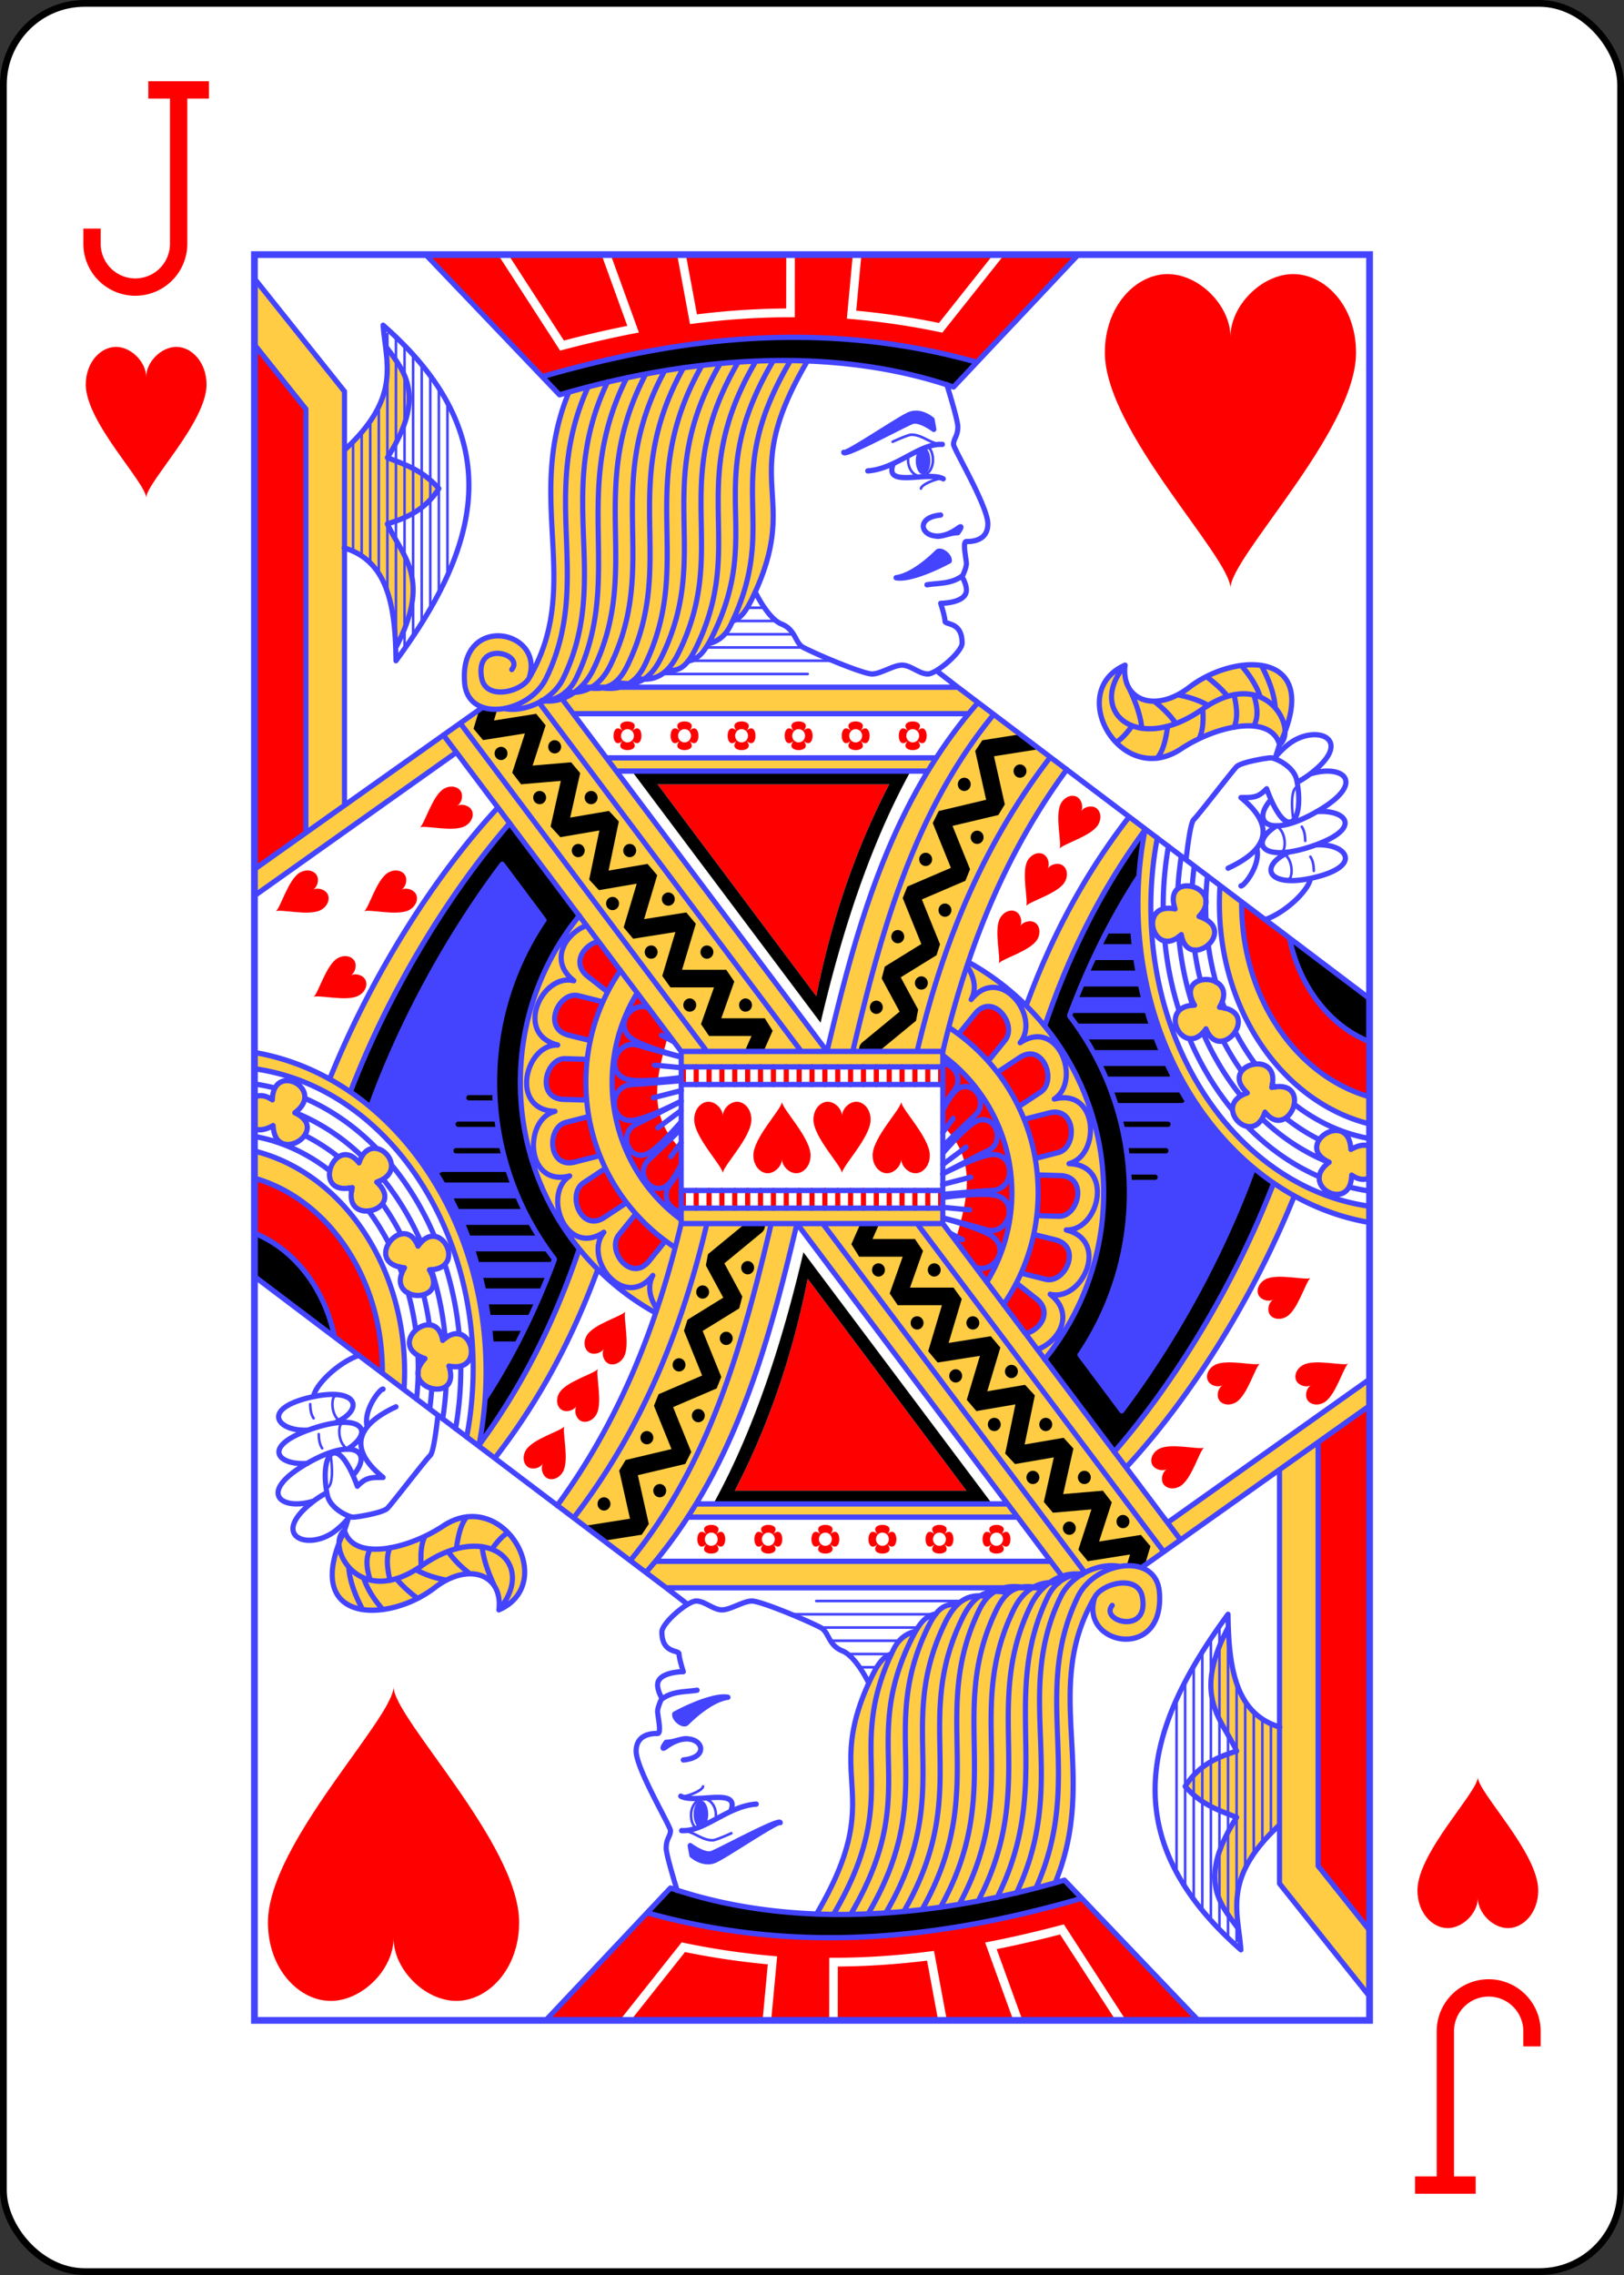 <svg xmlns="http://www.w3.org/2000/svg" xmlns:xlink="http://www.w3.org/1999/xlink" width="240" height="336" viewBox="-120 -168 240 336" preserveAspectRatio="none" xmlns:v="https://vecta.io/nano"><rect x="-120" y="-168" width="240" height="336" fill="#333333" stroke="none"/><defs><path id="A" d="M-82.4-130.4H82.4v260.8H-82.4z"/></defs><symbol id="B" viewBox="-500 -500 1000 1000" preserveAspectRatio="xMinYMid"><path d="M50-460h200m-100 0v710a100 100 0 0 1-400 0v-30" stroke="red" stroke-width="80" stroke-linecap="square" stroke-miterlimit="1.5" fill="none"/></symbol><symbol id="C" viewBox="-600 -600 1200 1200" preserveAspectRatio="xMinYMid"><path d="M0-300c0-100 100-200 200-200s200 100 200 250C400 0 0 400 0 500 0 400-400 0-400-250c0-150 100-250 200-250S0-400 0-300z" fill="red"/></symbol><symbol id="D" preserveAspectRatio="none" viewBox="0 0 1300 2000"><path fill="#fc4" d="M0 27.174v74.783L60 175v479.352l45-31.199V332.344c47.547 13.885 57.732 59.911 59.799 112.822C207.183 366.332 172.25 341.869 155 305c22.435-6.794 44.101-15.652 60-40-19.522-21.34-39.812-27.132-60-35 45.6-69.699 20.411-97.002-2.076-126.053 4.262 33.894 6.384 68.407-47.381 116.953L105 280.75V155zm616.344 92.865c-90.016.021-177.157 15.772-250.18 35.988C314.555 278.493 383.861 375.085 320 480c20-55-81.657-74.736-75 5 1.622 19.425 15.247 28.676 31.951 29.883-4.328-.204-8.267-.745-11.527-1.725L0 696.207v30l235.473-162.395-14.711-19.047L497.5 902.5l.037 17.5H802.5v-17.5c28.548-117.155 72.473-223.814 144.93-319.041l-103.836-76.062c-18.965 21.006-35.781 42.993-50.818 65.793l2.102-3.189H410.283L360 505h-21.818l21.775-6.811 11.504-1.785L360 505l11.695 15h459.648l12.201-12.578L820 490H412.902c34.859-5.908 68.524-14.106 95.883-32.449 7.353-4.93 12.789-12.427 20.594-17.135 11.293-6.812 22.21-13.531 28.297-25.416l-25.602 9.586 25.207-9.51c8.975-2.712 15.273-10.185 22.719-25.076 60.119-120.238-19.763-129.971 64.359-269.449-9.361-.347-18.704-.514-28.016-.512zm547.152 344.535c-23.907-.209-52.475 9.66-73.496 25.426-40 30-80 15-75-25-70 30-5 140 65 95 42.196-27.126 105-40 115-5 31.743-65.249 5.791-90.1-31.504-90.426zm-868.371 48.732l-2.736 1.025c-2.77.294-5.484.487-8.117.582 3.568-.216 7.21-.758 10.854-1.607zm497.471 60.156c-65.17 98.935-96.87 213.154-125.156 328.959l-253.982-328.32L422.639 585H785zm226.852 63.707c-52.412 65.676-90.819 136.71-119.543 212.92l21.531 23.418c27.583-79.521 64.959-153.577 116.838-221.973-5.411 26.806-8.273 54.748-8.273 83.465 0 136.64 64.807 255.724 160.738 318.285l-2.596-1.59c-45.752 115.83-115.544 225.867-185.647 304.262l13.85 17.496c72.416-75.901 146.448-187.781 195.84-307.033l-6.267-3.838c29.107 16.624 60.756 28.176 94.082 33.701v-18.471c-143.477-19.162-255-163.615-255-339.008 0-26.57 2.563-52.429 7.404-77.252l-14.016-10.17.318-.424zm88.402 64.605l17.75 13.197c-.443 6.608-.668 13.287-.668 20.027 0 122.962 75.111 225.589 175.068 249.656V953.92c-85.541-23.521-149.178-112.607-149.178-218.92l.01-2.041zm-20.275 13.242c-11.012-.226-20.789 7.228-14.314 26.105-44.412-8.721-25.537 58.643 7.295 29.1 7.514 43.327 68.569-5.007 20.601-20.629 18.918-19.531 1.509-34.266-13.582-34.576zm-254.971 86.537l-29.986 105.49c48.755 35.02 80.42 91.607 80.42 155.455 0 37.016-10.642 71.592-29.088 100.939l67.256 87.811C964.193 1199.896 990 1134.156 990 1062.5c0-112.477-63.586-210.376-157.396-260.945zm276.732 19.518c-12.986-.007-25.24 9.442-13.351 29.029-45.25.959-12.432 62.742 13.338 26.871 16.589 40.725 65.921-19.527 15.725-24.551 12.766-20.619-1.887-31.342-15.711-31.35zm59.832 95.607c-15.415.164-32.128 14.613-11.727 32.826-42.995 14.138 6.443 63.635 20.607 21.801 27.764 34.101 57.34-37.934 7.865-28.072 5.06-19.186-5.498-26.674-16.746-26.555zm92.318 75.375c-17.158-.391-37.538 22.874-8.574 35.959-36.78 26.376 25.225 58.778 26.197 14.621 8.782 5.792 15.837 5.75 20.891 2.678v-35.299c-5.022-2.238-12.218-1.772-21.805 3.48-.719-15.416-8.33-21.248-16.709-21.439z"/></symbol><symbol id="E" preserveAspectRatio="none" viewBox="0 0 1300 2000"><path fill="red" d="M199.648 0l156.055 158.855C484.175 122.112 658.575 97.858 815 150L960.455 0h-86.256l-72.256 88.408-2.959-.604c-35.208-7.185-69.718-11.908-103.334-14.809l-5.029-.434L697.58 0h-67.604l-.084 70.975-4.998-.006c-38.885-.036-76.4 2.699-112.475 7.174l-4.648.578L492.77 0h-77.479l32.893 88.25-5.828 1.102c-28.865 5.46-56.359 11.819-82.547 18.523l-3.436.881L283.979 0zm96.344 0l64.801 97.352c23.534-5.972 48.189-11.616 73.916-16.621L404.617 0zm206.957 0l12.902 67.705c33.443-3.997 68.149-6.47 104.053-6.654L619.977 0zm204.674 0l-6.092 63.533c31.424 2.872 63.623 7.331 96.459 13.91L861.283 0zM0 101.957v594.531l60-42.137V175zm434.898 426.797c-6.16 0-12.292 3.65-5.287 10.936a7.5 7.5 0 0 1 10.574.002c7.006-7.286.873-10.937-5.287-10.937zm5.287 10.938c-.102.106-.179.205-.287.313.108-.108.208-.185.314-.287a7.5 7.5 0 0 0-.027-.025zm.027.025a7.5 7.5 0 0 1-.002 10.574c14.572 14.012 14.573-24.584.002-10.574zm-.002 10.574c-.106-.102-.205-.179-.312-.287.108.108.185.208.287.314a7.5 7.5 0 0 0 .025-.027zm-.025.027a7.5 7.5 0 0 1-10.574-.002c-14.012 14.572 24.584 14.573 10.574.002zm-10.574-.002c.102-.106.179-.205.287-.312-.108.108-.208.185-.314.287a7.5 7.5 0 0 0 .027.025zm-.027-.025a7.5 7.5 0 0 1 .002-10.574c-14.572-14.012-14.573 24.584-.002 10.574zm.002-10.574c.106.102.205.179.313.287-.108-.108-.185-.208-.287-.314a7.5 7.5 0 0 0-.025.027zm71.816-10.963c-6.16 0-12.292 3.65-5.287 10.936a7.5 7.5 0 0 1 10.574.002c7.006-7.286.873-10.937-5.287-10.937zm5.287 10.938c-.102.106-.179.205-.287.313.108-.108.208-.185.314-.287a7.5 7.5 0 0 0-.027-.025zm.027.025a7.5 7.5 0 0 1-.002 10.574c14.572 14.012 14.573-24.584.002-10.574zm-.002 10.574c-.106-.102-.205-.179-.312-.287.108.108.185.208.287.314a7.5 7.5 0 0 0 .025-.027zm-.025.027a7.5 7.5 0 0 1-10.574-.002c-14.012 14.572 24.584 14.573 10.574.002zm-10.574-.002c.102-.106.179-.205.287-.312-.108.108-.208.185-.314.287a7.5 7.5 0 0 0 .027.025zm-.027-.025a7.5 7.5 0 0 1 .002-10.574c-14.572-14.012-14.573 24.584-.002 10.574zm.002-10.574c.106.102.205.179.313.287-.108-.108-.185-.208-.287-.314a7.5 7.5 0 0 0-.025.027zm71.816-10.963c-6.16 0-12.292 3.65-5.287 10.936a7.5 7.5 0 0 1 10.574.002c7.006-7.286.873-10.937-5.287-10.937zm5.287 10.938c-.102.106-.179.205-.287.313.108-.108.208-.185.314-.287a7.5 7.5 0 0 0-.027-.025zm.027.025a7.5 7.5 0 0 1-.002 10.574c14.572 14.012 14.573-24.584.002-10.574zm-.002 10.574c-.106-.102-.205-.179-.312-.287.108.108.185.208.287.314a7.5 7.5 0 0 0 .025-.027zm-.025.027a7.5 7.5 0 0 1-10.574-.002c-14.012 14.572 24.584 14.573 10.574.002zm-10.574-.002c.102-.106.179-.205.287-.312-.108.108-.208.185-.314.287a7.5 7.5 0 0 0 .027.025zm-.027-.025a7.5 7.5 0 0 1 .002-10.574c-14.572-14.012-14.573 24.584-.002 10.574zm.002-10.574c.106.102.205.179.313.287-.108-.108-.185-.208-.287-.314a7.5 7.5 0 0 0-.025.027zm71.814-10.963c-6.16 0-12.292 3.65-5.287 10.936a7.5 7.5 0 0 1 10.574.002c7.006-7.286.873-10.937-5.287-10.937zm5.287 10.938c-.102.106-.179.205-.287.313.108-.108.208-.185.314-.287a7.5 7.5 0 0 0-.027-.025zm.027.025a7.5 7.5 0 0 1-.002 10.574c14.572 14.012 14.573-24.584.002-10.574zm-.002 10.574c-.106-.102-.205-.179-.312-.287.108.108.185.208.287.314a7.5 7.5 0 0 0 .025-.027zm-.025.027a7.5 7.5 0 0 1-10.574-.002c-14.012 14.572 24.584 14.573 10.574.002zm-10.574-.002c.102-.106.179-.205.287-.312-.108.108-.208.185-.314.287a7.5 7.5 0 0 0 .027.025zm-.027-.025a7.5 7.5 0 0 1 .002-10.574c-14.572-14.012-14.573 24.584-.002 10.574zm.002-10.574c.106.102.205.179.313.287-.108-.108-.185-.208-.287-.314a7.5 7.5 0 0 0-.025.027zm71.816-10.963c-6.16 0-12.292 3.65-5.287 10.936a7.5 7.5 0 0 1 10.574.002c7.006-7.286.873-10.937-5.287-10.937zm5.287 10.938c-.102.106-.179.205-.287.313.108-.108.208-.185.314-.287a7.5 7.5 0 0 0-.027-.025zm.027.025a7.5 7.5 0 0 1-.002 10.574c14.572 14.012 14.573-24.584.002-10.574zm-.002 10.574c-.106-.102-.205-.179-.312-.287.108.108.185.208.287.314a7.5 7.5 0 0 0 .025-.027zm-.025.027a7.5 7.5 0 0 1-10.574-.002c-14.012 14.572 24.584 14.573 10.574.002zm-10.574-.002c.102-.106.179-.205.287-.312-.108.108-.208.185-.314.287a7.5 7.5 0 0 0 .027.025zm-.027-.025a7.5 7.5 0 0 1 .002-10.574c-14.572-14.012-14.573 24.584-.002 10.574zm.002-10.574c.106.102.205.179.313.287-.108-.108-.185-.208-.287-.314a7.5 7.5 0 0 0-.025.027zm71.814-10.963c-6.16 0-12.292 3.65-5.287 10.936a7.5 7.5 0 0 1 10.574.002c7.006-7.286.873-10.937-5.287-10.937zm5.287 10.938c-.102.106-.179.205-.287.313.108-.108.208-.185.314-.287a7.5 7.5 0 0 0-.027-.025zm.027.025a7.5 7.5 0 0 1-.002 10.574c14.572 14.012 14.573-24.584.002-10.574zm-.002 10.574c-.106-.102-.205-.179-.312-.287.108.108.185.208.287.314a7.5 7.5 0 0 0 .025-.027zm-.025.027a7.5 7.5 0 0 1-10.574-.002c-14.012 14.572 24.584 14.573 10.574.002zm-10.574-.002c.102-.106.179-.205.287-.312-.108.108-.208.185-.314.287a7.5 7.5 0 0 0 .027.025zm-.027-.025a7.5 7.5 0 0 1 .002-10.574c-14.572-14.012-14.573 24.584-.002 10.574zm.002-10.574c.106.102.205.179.313.287-.108-.108-.185-.208-.287-.314a7.5 7.5 0 0 0-.025.027zM470 600l185 240c17.499-85.451 45-165 85-240zm680.832 132.959l-.01 2.041c0 106.313 63.636 195.399 149.178 218.92v-62.346c-46.109-17.785-81.745-62.134-93.359-117.395zM855.346 851.596c-5.122.091-10.463 2.545-15.346 8.404l-19.178 23.014 34.645 30.426L875 890c11.484-13.781-2.921-38.701-19.654-38.404zm48.607 53.824c-3.659.096-7.675 1.344-11.951 4.096l-25.887 16.66 24.732 38.896 25.563-16.451c16.624-10.699 7.3-43.722-12.457-43.201zm-101.336 1.625l-.088 11.303A3 3 0 0 0 797 920v20a3 3 0 0 0 5.346 1.91L802 986.102c42.307 39.722 28.551 84.921 15.529 130.049l36.42 47.289c18.446-29.348 29.088-63.924 29.088-100.939 0-63.848-31.665-120.435-80.42-155.455zm-302.662 9.912A3 3 0 0 0 497 920v20a3 3 0 1 0 6 0v-20a3 3 0 0 0-3.045-3.043zm15 0A3 3 0 0 0 512 920v20a3 3 0 1 0 6 0v-20a3 3 0 0 0-3.045-3.043zm15 0A3 3 0 0 0 527 920v20a3 3 0 1 0 6 0v-20a3 3 0 0 0-3.045-3.043zm15 0A3 3 0 0 0 542 920v20a3 3 0 1 0 6 0v-20a3 3 0 0 0-3.045-3.043zm15 0A3 3 0 0 0 557 920v20a3 3 0 1 0 6 0v-20a3 3 0 0 0-3.045-3.043zm15 0A3 3 0 0 0 572 920v20a3 3 0 1 0 6 0v-20a3 3 0 0 0-3.045-3.043zm15 0A3 3 0 0 0 587 920v20a3 3 0 1 0 6 0v-20a3 3 0 0 0-3.045-3.043zm15 0A3 3 0 0 0 602 920v20a3 3 0 1 0 6 0v-20a3 3 0 0 0-3.045-3.043zm15 0A3 3 0 0 0 617 920v20a3 3 0 1 0 6 0v-20a3 3 0 0 0-3.045-3.043zm15 0A3 3 0 0 0 632 920v20a3 3 0 1 0 6 0v-20a3 3 0 0 0-3.045-3.043zm15 0A3 3 0 0 0 647 920v20a3 3 0 1 0 6 0v-20a3 3 0 0 0-3.045-3.043zm15 0A3 3 0 0 0 662 920v20a3 3 0 1 0 6 0v-20a3 3 0 0 0-3.045-3.043zm15 0A3 3 0 0 0 677 920v20a3 3 0 1 0 6 0v-20a3 3 0 0 0-3.045-3.043zm15 0A3 3 0 0 0 692 920v20a3 3 0 1 0 6 0v-20a3 3 0 0 0-3.045-3.043zm15 0A3 3 0 0 0 707 920v20a3 3 0 1 0 6 0v-20a3 3 0 0 0-3.045-3.043zm15 0A3 3 0 0 0 722 920v20a3 3 0 1 0 6 0v-20a3 3 0 0 0-3.045-3.043zm15 0A3 3 0 0 0 737 920v20a3 3 0 1 0 6 0v-20a3 3 0 0 0-3.045-3.043zm15 0A3 3 0 0 0 752 920v20a3 3 0 1 0 6 0v-20a3 3 0 0 0-3.045-3.043zm15 0A3 3 0 0 0 767 920v20a3 3 0 1 0 6 0v-20a3 3 0 0 0-3.045-3.043zm15 0A3 3 0 0 0 782 920v20a3 3 0 1 0 6 0v-20a3 3 0 0 0-3.045-3.043zm148.318 54.355c-2.105-.01-4.389.27-6.855.885l-28.98 7.227 12.846 44.303 26.668-6.65c20.958-5.227 21.157-45.649-3.678-45.764zm-20.502 71.096l-.705 46.092 25.527.738c23.421.676 34.5-45.117 1.971-46.057zm-4.398 67.328l-14.518 43.906 28.377 6.9c22.767 5.538 43.136-36.944 11.516-44.635zm-19.982 55.225l-14.916 23.971 25.914 32.992c16.53-3.808 31.379-24.552 12.152-39.256z"/></symbol><symbol id="F" preserveAspectRatio="none" viewBox="0 0 1300 2000"><path fill="#44f" d="M1011.238 1309.349l-48.703-63.338C998.863 1193.621 1020 1130.484 1020 1062.5c0-75.31-25.938-144.672-69.62-200.32 21.09-55.641 47.446-108.171 80.685-158.012-.688 10.083-1.065 20.406-1.065 30.832 0 123.54 52.969 232.746 134.421 299.04-37.026 100.824-93.294 198.03-153.184 275.308zM748 366c20.005-2.569 42.801-23.897 48-29 4.093-4.017 14.922 4.34 14 10-19.782 10.298-48.043 21.628-62 19m-61-142c2.047 3.471 65.668-38.846 77-43 13.905-5.097 26.594 6.692 26 6l2 11s-16.409-11.864-25-9c-9 3-78.944 40.146-80 35zm101 9.5a8.5 15.5 0 0 1-8.5 15.5 8.5 15.5 0 0 1-8.5-15.5 8.5 15.5 0 0 1 8.5-15.5 8.5 15.5 0 0 1 8.5 15.5z"/></symbol><symbol id="G" preserveAspectRatio="none" viewBox="0 0 1300 2000"><path d="M632.881 93.754c-110.561-.523-210.986 20.512-297.262 44.568l20.084 20.533C484.175 122.112 658.575 97.858 815 150l26.967-28.018c-72.766-19.84-142.75-27.915-209.086-28.229zM265.924 512.605l-3.684 2.355-6.799 22.098 11.08 12.824 48.814-7.51-14.822 44.465 10.316 13.127 46.346-3.861-11.92 51.648 11.389 12.111 45.498-7.582-11.92 55.623 11.422 11.959 44.039-7.34-15.242 49.535 11.08 12.824 49.227-7.574-15.307 49.75L485 830h50.723l-15.121 41.582L530 885h49.471l-7.816 17.195 21.777.42 10.672-23.477L595 865h-50.723l15.121-41.582L550 810h-51.459l16.018-52.059-11.08-12.824-49.227 7.574 15.307-49.75-11.203-12.805-45.498 7.582 11.92-55.623-11.422-11.959-45.25 7.541 11.639-50.43-10.574-12.213-44.889 3.74 15.205-45.613-11.008-13.045-49.227 7.574 3.77-12.25zm627.301 30.627l-44.746 6.885-8.223 12.131 12.752 55.256-55.256 12.752-6.982 13.59 21.154 50.77-50.77 21.154-5.385 13.076 21.676 52.025-42.59 25.555-3.598 13.43 20.896 37.615-43.4 34.721c-3.111 2.398-4.416 6.261-3.707 9.861l22.803.473 43.396-34.717 2.496-12.664-20.303-36.547 41.705-25.023 4.086-12.42-21.154-50.77 50.77-21.154 5.385-13.076-20.447-49.072 53.465-12.338 7.496-11.992-12.578-54.506 52.484-8.076zM350 550a7.5 7.5 0 1 0 0 15 7.5 7.5 0 1 0 0-15zm-62.5 7.5a7.5 7.5 0 1 0 0 15 7.5 7.5 0 1 0 0-15zm605 20a7.5 7.5 0 1 0 0 15 7.5 7.5 0 1 0 0-15zM440 585l220 285c24.379-100.968 56.858-199.869 105-285zm387.5 7.5a7.5 7.5 0 1 0 0 15 7.5 7.5 0 1 0 0-15zM470 600h270c-40 75-67.501 154.549-85 240zm-137.5 7.5a7.5 7.5 0 1 0 0 15 7.5 7.5 0 1 0 0-15zm60 0a7.5 7.5 0 1 0 0 15 7.5 7.5 0 1 0 0-15zm646.01 43.645c-51.91 68.37-89.415 142.62-117.311 222.342C964.096 924.86 990 990.71 990 1062.5c0 71.656-25.806 137.396-68.666 188.766l80.898 104.387c70.368-78.089 140.157-188.125 185.936-304.125-8.049-5.395-15.882-11.065-23.428-17.226-37.346 100.564-93.612 197.77-153.502 275.049l-48.703-63.338C998.863 1193.622 1020 1130.484 1020 1062.5c0-4.859-.112-9.692-.326-14.5H1050a3 3 0 1 0 0-6h-30.65c-.51-8.084-1.33-16.084-2.428-24h45.578a3 3 0 1 0 0-6h-46.465c-1.28-8.1-2.853-16.106-4.727-24H1065a3 3 0 1 0 0-6h-55.182c-1.829-7.093-3.889-14.097-6.182-21H1080a6.001 6.001 0 0 0 4.397-1.834 380.08 380.08 0 0 1-6.33-10.166h-78.68a322.92 322.92 0 0 0-7.414-18H1065a6.001 6.001 0 0 0 2.568-.545 391.77 391.77 0 0 1-5.826-11.455h-75.436a326.79 326.79 0 0 0-9.658-18h76.848c-1.696-3.961-3.331-7.962-4.908-12h-79.219a331.63 331.63 0 0 0-12.316-18h84.978a411.36 411.36 0 0 1-3.822-12h-86.6l7.121-18h74.453l-2.873-12h-66.547l7.945-18h54.992l-1.967-12h-47.416l8.855-18h36.262l-1.104-12h-28.904c11.729-22.086 24.556-43.65 38.629-64.703 1.34-18.056 3.772-35.746 7.453-53.152zM842.5 652.5a7.5 7.5 0 1 0 0 15 7.5 7.5 0 1 0 0-15zm-465 15a7.5 7.5 0 1 0 0 15 7.5 7.5 0 1 0 0-15zm60 0a7.5 7.5 0 1 0 0 15 7.5 7.5 0 1 0 0-15zm345 10a7.5 7.5 0 1 0 0 15 7.5 7.5 0 1 0 0-15zm-300 45a7.5 7.5 0 1 0 0 15 7.5 7.5 0 1 0 0-15zm-65 5a7.5 7.5 0 1 0 0 15 7.5 7.5 0 1 0 0-15zM805 735a7.5 7.5 0 1 0 0 15 7.5 7.5 0 1 0 0-15zm-55 30a7.5 7.5 0 1 0 0 15 7.5 7.5 0 1 0 0-15zm456.824 9.256c11.444 55.19 47.068 99.532 93.176 117.316v-48.914l-93.176-68.402zM462.5 782.5a7.5 7.5 0 1 0 0 15 7.5 7.5 0 1 0 0-15zm65 0a7.5 7.5 0 1 0 0 15 7.5 7.5 0 1 0 0-15zm250 35a7.5 7.5 0 1 0 0 15 7.5 7.5 0 1 0 0-15zm-270 25a7.5 7.5 0 1 0 0 15 7.5 7.5 0 1 0 0-15zm65 0a7.5 7.5 0 1 0 0 15 7.5 7.5 0 1 0 0-15zM725 845a7.5 7.5 0 1 0 0 15 7.5 7.5 0 1 0 0-15z"/></symbol><symbol id="H" preserveAspectRatio="none" viewBox="0 0 1300 2000"><path stroke="#44f" stroke-linecap="round" stroke-linejoin="round" stroke-width="6" fill="none" d="M497.5 1097.5v-195h305M497.537 920h304.598m-304.392 20h304.803M497.5 902.5L220.251 544.105M527.5 902.5L239.883 530.703M637.5 902.5L332.043 507.64M667.5 902.5L360 505m483.545 2.421C742.264 619.634 702.256 759.866 667.5 902.5m194.102-381.386C769.05 630.934 730.857 765.611 697.5 902.5m230.267-333.218C849.253 668.405 802.427 779.685 772.5 902.5m174.612-319.436C874.973 678.686 831.048 785.345 802.5 902.5m216.946-265.331c-52.412 65.676-90.817 136.71-119.541 212.92m138.801-199.131c-52.106 68.556-89.611 142.806-117.271 222.55m-88.831-71.954C926.414 852.124 990 950.023 990 1062.5c0 71.656-25.807 137.396-68.795 188.75m-111.74-375.971c62.645 39.589 104.133 108.649 104.133 187.221 0 47.078-14.894 90.741-40.31 126.696m-70.671-282.151c48.755 35.02 80.42 91.608 80.42 155.456 0 37.016-10.643 71.591-29.089 100.939M410.447 570H795.06m-423.364-50h459.648M380 490h440l480 352.653M266.065 512.714L0 696.207m235.472-132.395L0 726.207m950.477 136.345C994.062 917.828 1020 987.19 1020 1062.5c0 67.984-21.137 131.121-57.313 183.425m337.289-149.625C1147.335 1070.987 1030 918.871 1030 735c0-28.79 2.877-56.801 8.315-83.669m261.683 333.333c-99.957-24.068-175.066-126.702-175.066-249.664 0-6.74.226-13.419.669-20.028m174.332 238.936c-85.509-23.548-149.11-112.622-149.11-218.909l.01-2.041m149.154 158.627c-46.105-17.787-81.731-62.149-93.344-117.406m5.543 292.241c-49.392 119.253-123.424 231.132-195.84 307.033m171.797-321.758c-45.752 115.83-115.542 225.867-185.645 304.261m162.32-321.663c-37.421 100.57-93.69 197.776-153.481 274.922m-48.954-63.12l48.757 63.385m19.875-605.192c-33.188 49.72-59.544 102.25-80.73 157.52M422.639 585H784.9m515.082 492.842C1156.51 1058.675 1045 914.194 1045 738.805c0-26.881 2.62-53.037 7.572-78.126m6.827 80.43l-.01-2.304c0-23.564 2.119-46.54 6.143-68.676m12.38 186.235c-8.199-24.991-13.861-51.486-16.611-79.042m79.017 191.77c-20.107-23.635-37.136-50.952-50.307-81.03m151.473 156.423c-31.033-13.014-59.491-32.494-84.226-57.078m142.703 73.235c-8.078-1.138-16.049-2.695-23.895-4.651m-199.551-337.721c.705-12.565 2.052-24.92 4.003-37.022m13.191 169.118c-8.155-24.563-13.696-50.687-16.218-77.89m72.541 180.369c-17.576-21.101-32.571-45.235-44.38-71.68m147.018 147.088c-28.585-11.096-54.959-27.99-78.135-49.511M1093.26 715.83a336.36 336.36 0 0 1 2.375-23.247m7.264 129.451c-2.874-11.182-5.185-22.656-6.892-34.376m54.814 137.281c-7.863-10.799-15.053-22.307-21.495-34.431m112.126 111.923c-13.808-6.724-26.972-14.931-39.349-24.455m-92.982-246.441a315.99 315.99 0 0 1 1.869-27.929m-1.92 30.736l.051-2.807m.243 21.69c-.216-4.774-.325-9.582-.325-14.42l.031-4.463m11.771 89.733c-3.907-13.663-6.901-27.827-8.896-42.388m19.078 71.965l-2.965-7.619m38.852 70.849c-8.722-11.416-16.618-23.738-23.575-36.833m46.542 62.922l-3.459-3.477m113.556 61.718c-32.013-5.54-61.824-19.135-87.926-38.996m-87.004-109.793c24.758-39.989-53.606-42.759-29.062-2.32-45.25.959-12.431 62.742 13.339 26.872 16.589 40.725 65.921-19.527 15.724-24.551h0m-23.889-102.829c32.722-33.783-43.244-53.216-27.897-8.47-44.412-8.721-25.537 58.643 7.295 29.099 7.514 43.327 68.57-5.007 20.602-20.629h0m84.757 193.64c11.993-45.477-63.761-25.231-28.472 6.272-42.995 14.138 6.443 63.636 20.608 21.802 27.764 34.101 57.339-37.936 7.864-28.074h0m114.221 66.835c-5.027-2.306-12.268-1.873-21.939 3.425-2.191-46.981-68.392-4.957-25.283 14.519-36.78 26.376 25.223 58.779 26.196 14.622 8.812 5.811 15.89 5.757 20.947 2.654m-497.71-4.004c12.292-6.088 37.197-17.856 52.655-21.284 31.902-7.076 33.675 38.555 5 40-14.795.745-43.333 3.13-57.139 4.316m-.602-11.131L835 1045m-31.998-27.773c8.416-9.361 23.833-25.793 34.759-33.279 23.75-16.274 40.204 20.442 17.24 31.052-15.996 7.39-51.487 25.46-51.487 25.46m-.871-9.927l26.991-19.574m-26.832-42.387c3.872-6.98 7.984-13.67 11.743-18.34C832.597 927.805 858.933 958.223 840 975c-9.832 8.712-28.329 26.23-37.107 34.582m-.331-15.415l11.982-15.727m-11.864-62.202c12.411.879 23.559 16.505 13.283 30.13-3.496 4.635-8.31 11.292-13.193 18.135m.437 103.301c13.221-1.659 41.624-4.727 57.747-2.804 32.447 3.87 19.033 47.521-8.507 39.403-12.405-3.657-35.107-9.597-49.603-13.339m.271-11.915l30.698 2.832m-30.99 9.45c13.122 3.413 40.07 10.939 54.14 18.569 25.829 14.005 5.327 44.21-15.498 37.286m-30.268-38.778l14.273 7.253m-4.649-232.748L840 860c20.833-25 50 12 35 30l-19.533 23.44m10.648 12.736l25.888-16.661c27.365-17.612 44.11 26.426 24.407 39.106l-25.561 16.451m6.589 14.353l28.981-7.228c31.576-7.875 33.267 39.208 10.533 44.878l-26.668 6.651m2.489 18.682l26.792.774c32.529.939 21.451 46.732-1.971 46.056l-25.527-.737m-3.695 21.235l25.375 6.172c31.621 7.691 11.251 50.174-11.516 44.636l-28.376-6.902m-5.466 11.319l23.151 17.706c19.226 14.704 4.377 35.449-12.153 39.257m-68.767-416.036c8.311 11.194 11.712 25.644 4.933 37.823 33.98-40.776 81.551 19.572 57.086 48.931 44.633-28.725 71.944 43.101 39.808 63.783 51.501-12.844 54.259 63.95 17.179 73.198 53.056 1.532 34.986 76.221-3.214 75.118 51.574 12.544 18.351 81.835-18.782 72.803 29.402 22.486 9.944 53.634-14.821 62.553M0 27.174L105 155v468.153M0 101.956L60 175v479.351M105.543 220.9C171.888 160.995 153.134 122.459 150 80c151.153 128.774 109.829 254.773 15 380-.731-59.309-8.18-112.839-60.466-127.797m48.534-228.209C175.411 132.999 200.6 160.301 155 230c20.188 7.868 40.478 13.66 60 35-15.899 24.348-37.565 33.206-60 40 17.25 36.869 52.183 61.332 9.939 139.946m921.1 240.609c1.723-14.747 5.189-42.096 8.961-45.554 5.241-4.806 44.331-54.331 50-60 5-5 35-10 40-10s26.729 9.531 30 25c9.58 45.312-10.243 75.366-35 10-10 10-15 10-30 10 42.719 33.895 28.888 60.209-15 80m54.832-125.17c3.706-4.796 8.718-9.813 15.168-14.83 30.749-23.916 77.015-7.611 30 30-6.876 5.501-13.279 9.583-19.093 12.442m15.059-9.207c37.403-11.47 66.809 9.201 8.431 42.197-55.597 31.424-78.104 13.095-54.412-13.083m53.107 13.571c34.281-2.653 54.672 18.516-2.566 38.272-59.976 20.701-76.954-1.871-43.853-22.363m45.822 21.752c34.149-2.052 55.895 22.657.33 36.419-57.162 14.158-68.359-12.308-31.514-28.411m-28.489 76.721c22.272-6.892 50.557-31.936 53.306-46.624m-62.557-34.09c4.879 19.335-15.884 43.747-18.572 42.404m-135-250c-5 40 35 55 75 25 53.814-40.361 157.09-42.075 105 65-10-35-72.804-22.126-115 5-70 45-135-65-65-95h0m0 0c-45.453 52.655 14.216 101.957 90 50 74.272-50.92 112.522 23.688 90 40l-5 15m-16.173-104.722c8.656 16.019 15.13 32.113 16.274 48.388m-39.75-48.355c9.92 11.142 17.946 22.907 22.308 35.877m-62.768-23.222c9.181 6.823 17.741 14.141 24.698 22.411m-58.237-1.766c12.964 2.473 25.084 6.156 35.631 12.093m-62.977-4.686c9.893 7.502 18.578 15.684 25.12 25.074m-54.327-39.752c7.391 15.133 13.117 30.231 14.738 45.244m130.478-2.62c5.593-10.021 4.31-21.725.053-35.11m-23.111 36.61c4.669-10.081 3.388-22.601.018-37.077m-40.832 49.948c4.647-8.761 5.254-20.122 4.457-33.296m-53.32 55.416c7.156-8.408 10.151-21.051 12.291-36.07m-60.044 18.127c6.741-4.077 12.714-10.692 18.646-18.784M807.137 147.068C812.881 165.269 820 189.034 820 195c0 11.18-5 13.128-5 20 0 5 40 70 40 90s-20 20-25 20 0 20 0 25-5 15-5 15 5 7.929 5 15c0 15-30 15-30 15s5 15 5 20 20 0 20 25c0 10-30 35-40 35s-20-10-30-10-25 10-35 10-61.026-20.513-80-30c-10-5-8.577-19.972-25.6-26.568-10.395-4.028-21.739-19.195-30.499-36.124M800 295c-39.021 3.503-15.755 40.282 20 15 8.165-5.773 0 5 0 5-9.083 0-18.017 4.731-25 4m-47 47c20.005-2.569 42.801-23.897 48-29 4.093-4.017 14.922 4.34 14 10-19.782 10.298-48.043 21.628-62 19m36 8c14.112-2.18 28.148-.782 41-10M687 224c2.047 3.471 65.668-38.846 77-43 13.905-5.097 26.594 6.692 26 6l2 11s-16.409-11.864-25-9c-9 3-78.944 40.146-80 35h0m28 21c33.347-2.168 60.226-31.538 87-30m-57.04 21.788C732.526 265.243 785.724 244.615 803 254m17 236l-24.893-18.67M366.449 156.054C314.555 278.493 383.861 375.085 320 480c-9.532 15.66-50 25-55 0-8.825-44.126 50.246-27.892 35-10m88.831-319.798C331.019 274.733 395.788 368.424 340 480c-20 40-91.159 51.01-95 5-6.657-79.736 95-60 75-5m91.713-335.824C348.907 271.727 416.684 366.631 360 480c-12.344 24.689-44.178 38.333-67.644 34.343m141.789-375.057C366.706 269.312 432.407 365.187 375 480c-8.547 17.094-22.772 24.414-38.504 25.976m119.852-370.899C385.291 266.556 453.018 353.963 395 470c-12.344 24.689-36.535 38.99-60 35m143.348-373.579C404.032 264.677 473.553 347.894 415 465c-11.864 23.728-30.051 33.243-52.279 30.405m137.558-367.402C422.838 263.261 494.052 346.896 435 465c-12.344 24.689-26.535 28.99-50 25m136.683-364.427C441.982 262.263 514.405 346.19 455 465c-12.344 24.689-31.535 28.99-55 25m143.015-366.694C461.18 261.181 534.732 335.535 475 455c-12.344 24.689-26.535 33.99-50 30m138.984-363.317C480.602 260.56 554.966 330.067 495 450c-12.344 24.689-26.535 33.99-50 30m139.581-359.308C500.248 260.213 575.109 324.783 515 445c-10.357 20.714-18.493 27.076-34.703 26.232M605 120c-85 140-9.792 189.584-70 310-9.215 18.429-16.672 28.284-29.621 30.438M625 120c-85 140-9.792 179.584-70 300-6.153 12.306-15.249 18.305-25.732 20.732m115.355-320.111C560.237 260.029 640.119 269.762 580 390c-7.445 14.891-13.743 22.365-22.718 25.077M335.618 138.234c138.041-38.401 312.307-69.157 506.308-16.415M199.648 0l156.055 158.855C484.175 122.112 658.575 97.858 815 150L960.455 0"/></symbol><symbol id="I" preserveAspectRatio="none" viewBox="0 0 1300 2000"><path stroke="#44f" stroke-linecap="round" stroke-linejoin="round" stroke-width="3" fill="none" d="M115 211.838v124.197m10-134.865v140.314m10-152.879v160.713m10-177.426v189.582M155 90v292.195m10-288.793V455m10-351.965v343.244m10-332.818v318.725m10-307.416v292.406m10-279.941v263.631m10-249.625v231.977m10-215.398v195.68M1202 680c9.809 8.788 7.628 26.84 4 27m-12-58c9.809 8.788 7.628 26.84 4 27m17-73c-9 5-4 36-4 36m10 9c3.216 4.712 3.826 10.284 4 16m6 18c3.216 4.712 3.826 10.284 4 16M804 254c-2.915-2.551-26.04 5.376-27 11m26-51c-12 3-23-10-37-10-4.123 0-22 8-22 8m41.397 5.99c3.635 2.779 5.514 8.267 5.603 14.51 0 10.217-6.492 18.5-14.5 18.5s-14.5-8.283-14.5-18.5a23.42 23.42 0 0 1 .428-4.48M594.212 400h-19.499m33.456 15h-50.493m70.197 15H548.03m91.749 15H526.273M670 460H510m135 15H474.754"/><use xlink:href="#C" height="100" width="100" transform="matrix(1 0 0 .972 496 951.4)"/><use xlink:href="#C" height="100" width="100" transform="matrix(-1 0 0 -.972 665 1048.6)"/><use xlink:href="#C" height="75" width="75" transform="matrix(.866 .486 -.5 .842 869.457 726.872)"/><use xlink:href="#C" height="75" width="75" transform="matrix(.866 .486 -.5 .842 901.457 661.872)"/><use xlink:href="#C" height="75" width="75" transform="matrix(.866 .486 -.5 .842 940.457 596.872)"/><use xlink:href="#C" height="75" width="75" transform="matrix(.5 .842 -.866 .486 233.543 583.872)"/><use xlink:href="#C" height="75" width="75" transform="matrix(.5 .842 -.866 .486 168.543 678.872)"/><use xlink:href="#C" height="75" width="75" transform="matrix(.5 .842 -.866 .486 65.543 678.872)"/><use xlink:href="#C" height="75" width="75" transform="matrix(.5 .842 -.866 .486 109.543 775.872)"/></symbol><rect width="239" height="335" x="-119.5" y="-167.5" rx="12" fill="#fff" stroke="#000"/><use width="164.8" height="260.8" x="-82.4" y="-130.4" xlink:href="#D"/><use transform="rotate(180)" width="164.8" height="260.8" x="-82.4" y="-130.4" xlink:href="#D"/><use width="164.8" height="260.8" x="-82.4" y="-130.4" xlink:href="#E"/><use transform="rotate(180)" width="164.8" height="260.8" x="-82.4" y="-130.4" xlink:href="#E"/><use width="164.8" height="260.8" x="-82.4" y="-130.4" xlink:href="#F"/><use transform="rotate(180)" width="164.8" height="260.8" x="-82.4" y="-130.4" xlink:href="#F"/><use width="164.8" height="260.8" x="-82.4" y="-130.4" xlink:href="#G"/><use transform="rotate(180)" width="164.8" height="260.8" x="-82.4" y="-130.4" xlink:href="#G"/><use width="164.8" height="260.8" x="-82.4" y="-130.4" xlink:href="#H"/><use transform="rotate(180)" width="164.8" height="260.8" x="-82.4" y="-130.4" xlink:href="#H"/><use width="164.8" height="260.8" x="-82.4" y="-130.4" xlink:href="#I"/><use transform="rotate(180)" width="164.8" height="260.8" x="-82.4" y="-130.4" xlink:href="#I"/><use xlink:href="#B" height="32" width="32" x="-114.4" y="-156"/><use xlink:href="#C" height="26.769" width="26.769" x="-111.784" y="-119"/><use xlink:href="#C" height="55.68" width="55.68" x="34" y="-132.16"/><g transform="rotate(180)"><use xlink:href="#B" height="32" width="32" x="-114.4" y="-156"/><use xlink:href="#C" height="26.769" width="26.769" x="-111.784" y="-119"/><use xlink:href="#C" height="55.68" width="55.68" x="34" y="-132.16"/></g><use xlink:href="#A" stroke="#44f" fill="none"/></svg>